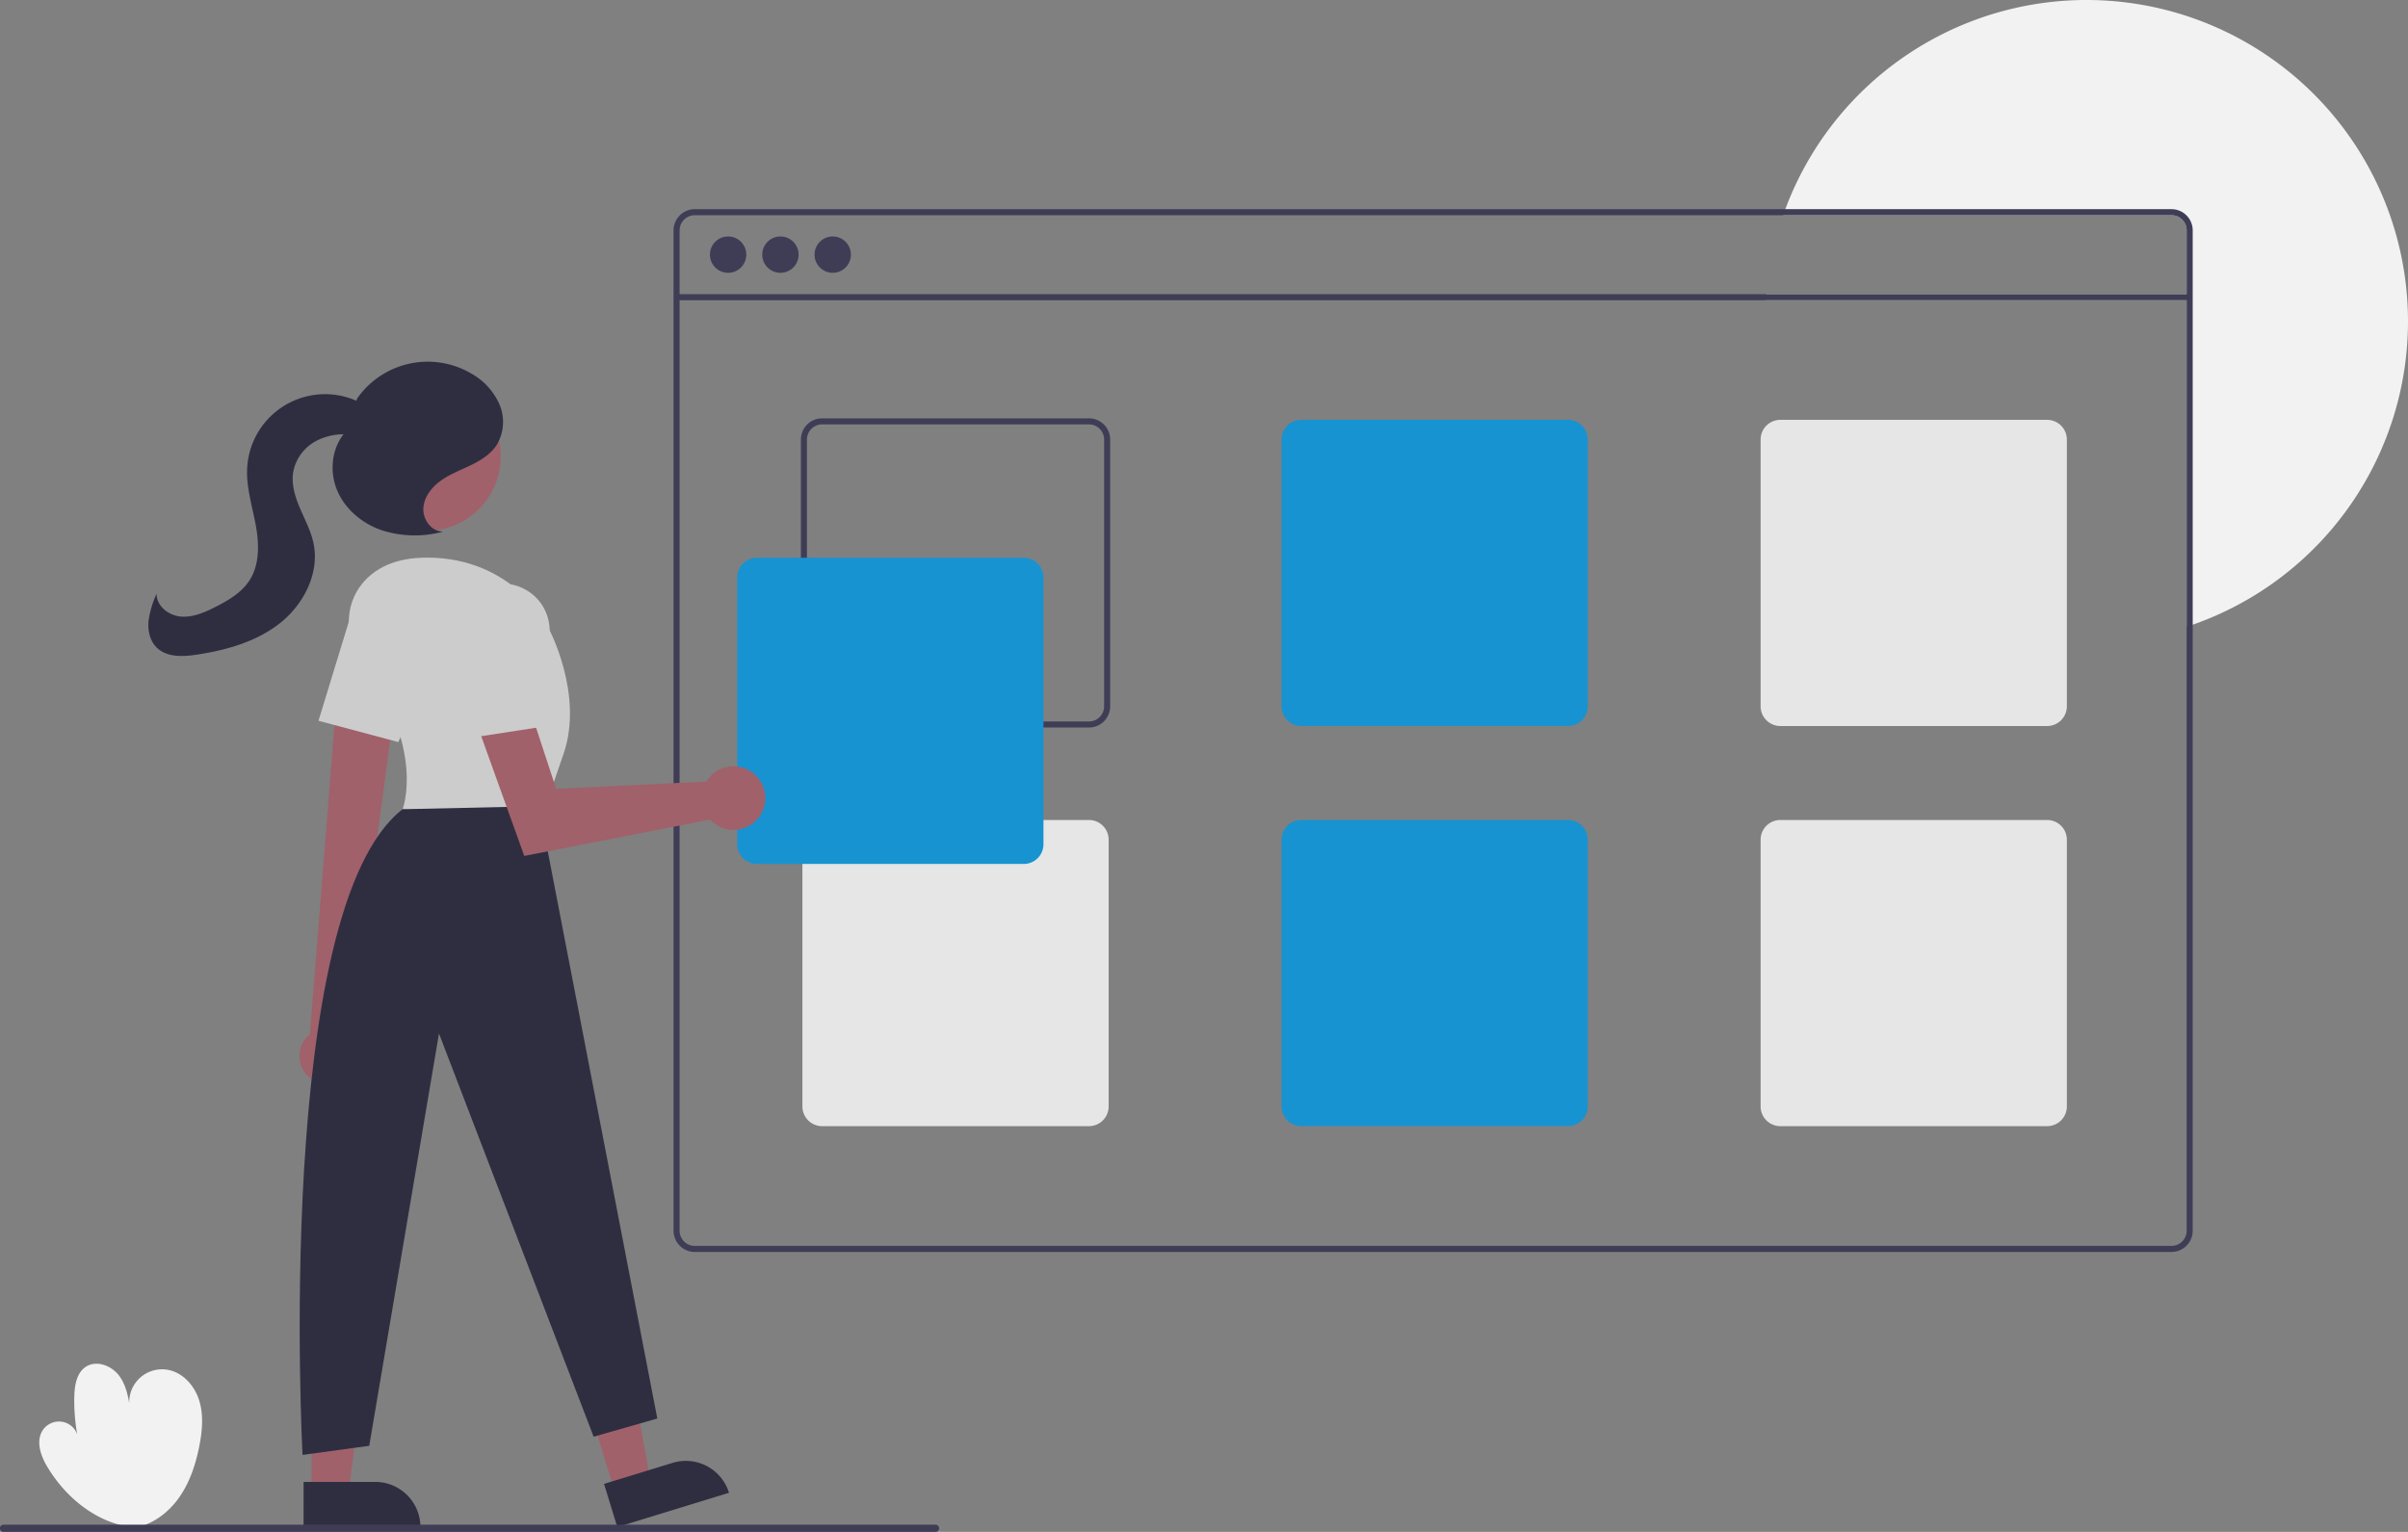 <svg id="bb43b303-7783-4b20-84ac-89898836e9dc" data-name="Layer 1" xmlns="http://www.w3.org/2000/svg" width="794.122" height="505.345" viewBox="0 0 794.122 505.345"><rect x="0" y="0" width="794.122" height="505.345" fill="#808080" stroke="none"/><path d="M247.458,701.198c-12.251-1.008-23.067-9.871-29.218-20.514-2.063-3.569-3.476-8.251-1.14-11.647a6.409,6.409,0,0,1,11.315,1.471,62.045,62.045,0,0,1-.965-12.641c.094-3.586.772-7.641,3.754-9.635,3.459-2.313,8.445-.477,10.962,2.838s3.199,7.627,3.803,11.744a10.83,10.83,0,0,1,12.039-13.657c5.067.765,9.036,5.152,10.585,10.036s1.065,10.181.068,15.207c-1.169,5.894-3.066,11.741-6.481,16.684s-8.488,8.929-14.374,10.138Z" transform="translate(-202.939 -197.327)" fill="#f2f2f2"/><path d="M997.061,303.327a106.034,106.034,0,0,1-71,100.08c-.66.23-1.33.46-2,.67v-107.71h-138.77c.04-.67.09-1.34.15-2H924.061v-21.04a5.002,5.002,0,0,0-5-5H790.981c.23-.67.47-1.34.73-2a106.01,106.01,0,0,1,205.35,37Z" transform="translate(-202.939 -197.327)" fill="#f2f2f2"/><path d="M919.061,266.327h-487a7.008,7.008,0,0,0-7,7v330a7.008,7.008,0,0,0,7,7h487a7.008,7.008,0,0,0,7-7v-330A7.008,7.008,0,0,0,919.061,266.327Zm5,337a5.002,5.002,0,0,1-5,5h-487a5.002,5.002,0,0,1-5-5v-330a5.002,5.002,0,0,1,5-5h487a5.002,5.002,0,0,1,5,5Z" transform="translate(-202.939 -197.327)" fill="#3f3d56"/><rect x="223.122" y="97.04" width="499" height="2" fill="#3f3d56"/><circle cx="240.122" cy="84" r="6" fill="#3f3d56"/><circle cx="257.372" cy="84" r="6" fill="#3f3d56"/><circle cx="274.622" cy="84" r="6" fill="#3f3d56"/><path d="M562.061,335.327h-88a7.008,7.008,0,0,0-7,7v88a7.008,7.008,0,0,0,7,7h88a7.008,7.008,0,0,0,7-7v-88A7.008,7.008,0,0,0,562.061,335.327Zm5,95a5.002,5.002,0,0,1-5,5h-88a5.002,5.002,0,0,1-5-5v-88a5.002,5.002,0,0,1,5-5h88a5.002,5.002,0,0,1,5,5Z" transform="translate(-202.939 -197.327)" fill="#3f3d56"/><path d="M720.061,335.827h-88a6.513,6.513,0,0,0-6.5,6.5v88a6.513,6.513,0,0,0,6.5,6.5h88a6.513,6.513,0,0,0,6.5-6.5v-88A6.513,6.513,0,0,0,720.061,335.827Z" transform="translate(-202.939 -197.327)" fill="#1793d1"/><path d="M878.061,335.827h-88a6.513,6.513,0,0,0-6.5,6.5v88a6.513,6.513,0,0,0,6.5,6.5h88a6.513,6.513,0,0,0,6.5-6.5v-88A6.513,6.513,0,0,0,878.061,335.827Z" transform="translate(-202.939 -197.327)" fill="#e6e6e6"/><path d="M562.061,467.827h-88a6.513,6.513,0,0,0-6.5,6.5v88a6.513,6.513,0,0,0,6.5,6.5h88a6.513,6.513,0,0,0,6.5-6.5v-88A6.513,6.513,0,0,0,562.061,467.827Z" transform="translate(-202.939 -197.327)" fill="#e6e6e6"/><path d="M720.061,467.827h-88a6.513,6.513,0,0,0-6.5,6.5v88a6.513,6.513,0,0,0,6.5,6.5h88a6.513,6.513,0,0,0,6.5-6.5v-88A6.513,6.513,0,0,0,720.061,467.827Z" transform="translate(-202.939 -197.327)" fill="#1793d1"/><path d="M878.061,467.827h-88a6.513,6.513,0,0,0-6.5,6.5v88a6.513,6.513,0,0,0,6.5,6.5h88a6.513,6.513,0,0,0,6.5-6.5v-88A6.513,6.513,0,0,0,878.061,467.827Z" transform="translate(-202.939 -197.327)" fill="#e6e6e6"/><path d="M540.561,482.327h-88a6.507,6.507,0,0,1-6.5-6.5v-88a6.507,6.507,0,0,1,6.5-6.5h88a6.507,6.507,0,0,1,6.5,6.5v88A6.507,6.507,0,0,1,540.561,482.327Z" transform="translate(-202.939 -197.327)" fill="#1793d1"/><polygon points="202.746 492.088 214.466 488.491 206.17 441.573 188.872 446.881 202.746 492.088" fill="#a0616a"/><path d="M403.482,680.858h38.531a0,0,0,0,1,0,0v14.887a0,0,0,0,1,0,0H418.369A14.887,14.887,0,0,1,403.482,680.858v0A0,0,0,0,1,403.482,680.858Z" transform="translate(825.891 1024.957) rotate(162.939)" fill="#2f2e41"/><polygon points="102.748 492.358 115.008 492.357 120.84 445.069 102.746 445.07 102.748 492.358" fill="#a0616a"/><path d="M303.06,686.182h38.531a0,0,0,0,1,0,0v14.887a0,0,0,0,1,0,0H317.947A14.887,14.887,0,0,1,303.06,686.182v0a0,0,0,0,1,0,0Z" transform="translate(441.743 1189.908) rotate(179.997)" fill="#2f2e41"/><path d="M304.807,552.608a9.162,9.162,0,0,1,.318-14.046l9.505-119.695,19.331,4.83L318.484,540.456a9.212,9.212,0,0,1-13.677,12.152Z" transform="translate(-202.939 -197.327)" fill="#a0616a"/><circle cx="140.579" cy="150.555" r="24.561" fill="#a0616a"/><path d="M322.162,415.186c-5.542-7.608-5.713-18.087.257-25.364,3.896-4.749,10.412-8.55,21.292-8.55,29,0,40,23,40,23s12,22,5,42-7,22-7,22l-46-4S343.471,444.441,322.162,415.186Z" transform="translate(-202.939 -197.327)" fill="#ccc"/><path d="M307.977,435.095l9.91-32.421a15.502,15.502,0,0,1,21.93-9.245h0a15.53,15.53,0,0,1,7.088,20.01L334.306,442.13Z" transform="translate(-202.939 -197.327)" fill="#ccc"/><path d="M380.711,463.272l39,202-21,6-51-133-23,136-22,3s-9.65-179.945,33-213Z" transform="translate(-202.939 -197.327)" fill="#2f2e41"/><path d="M436.842,453.805a10.527,10.527,0,0,0-.963,1.349l-49.535,2.402-9.538-29.12-16.562,7.871,15.588,43.371,61.262-11.981a10.496,10.496,0,1,0-.252-13.893Z" transform="translate(-202.939 -197.327)" fill="#a0616a"/><path d="M353.314,407.177a15.501,15.501,0,0,1,16.362-17.282h0a15.53,15.53,0,0,1,14.535,15.472v31.335l-26.936,4.145Z" transform="translate(-202.939 -197.327)" fill="#ccc"/><path d="M348.92,372.666c-3.686-.016-6.53-3.897-6.365-7.58s2.639-6.923,5.619-9.093,6.475-3.492,9.798-5.087,6.617-3.586,8.669-6.648a14.716,14.716,0,0,0,1.023-13.504,21.669,21.669,0,0,0-9.333-10.224,28.378,28.378,0,0,0-37.607,8.25l-4.208,11.458c-4.288,5.156-4.968,12.813-2.332,18.98s8.248,10.806,14.581,13.011a35.794,35.794,0,0,0,19.841.595" transform="translate(-202.939 -197.327)" fill="#2f2e41"/><path d="M326.473,334.506c-1.809-2.899-4.944-4.743-8.186-5.825a25.724,25.724,0,0,0-33.832,23.003c-.344,6.314,1.634,12.489,2.795,18.705s1.393,13.082-2.034,18.396c-2.611,4.048-6.964,6.596-11.261,8.773-3.581,1.814-7.455,3.516-11.453,3.154s-8.016-3.528-7.91-7.541a32.054,32.054,0,0,0-2.682,9.08c-.281,3.156.497,6.561,2.776,8.762,3.313,3.199,8.563,2.965,13.116,2.274,9.857-1.494,19.838-4.295,27.626-10.52s12.955-16.475,10.904-26.231c-.857-4.075-2.87-7.796-4.497-11.63s-2.897-8.027-2.15-12.124a14.735,14.735,0,0,1,7.493-9.982,19.601,19.601,0,0,1,12.523-1.899c2.799.459,6.294,1.173,7.954-1.127a4.508,4.508,0,0,0-.094-4.809,13.248,13.248,0,0,0-3.593-3.56" transform="translate(-202.939 -197.327)" fill="#2f2e41"/><path d="M511.424,702.673h-307.294a1.191,1.191,0,1,1,0-2.381h307.294a1.191,1.191,0,1,1,0,2.381Z" transform="translate(-202.939 -197.327)" fill="#3f3d56"/></svg>